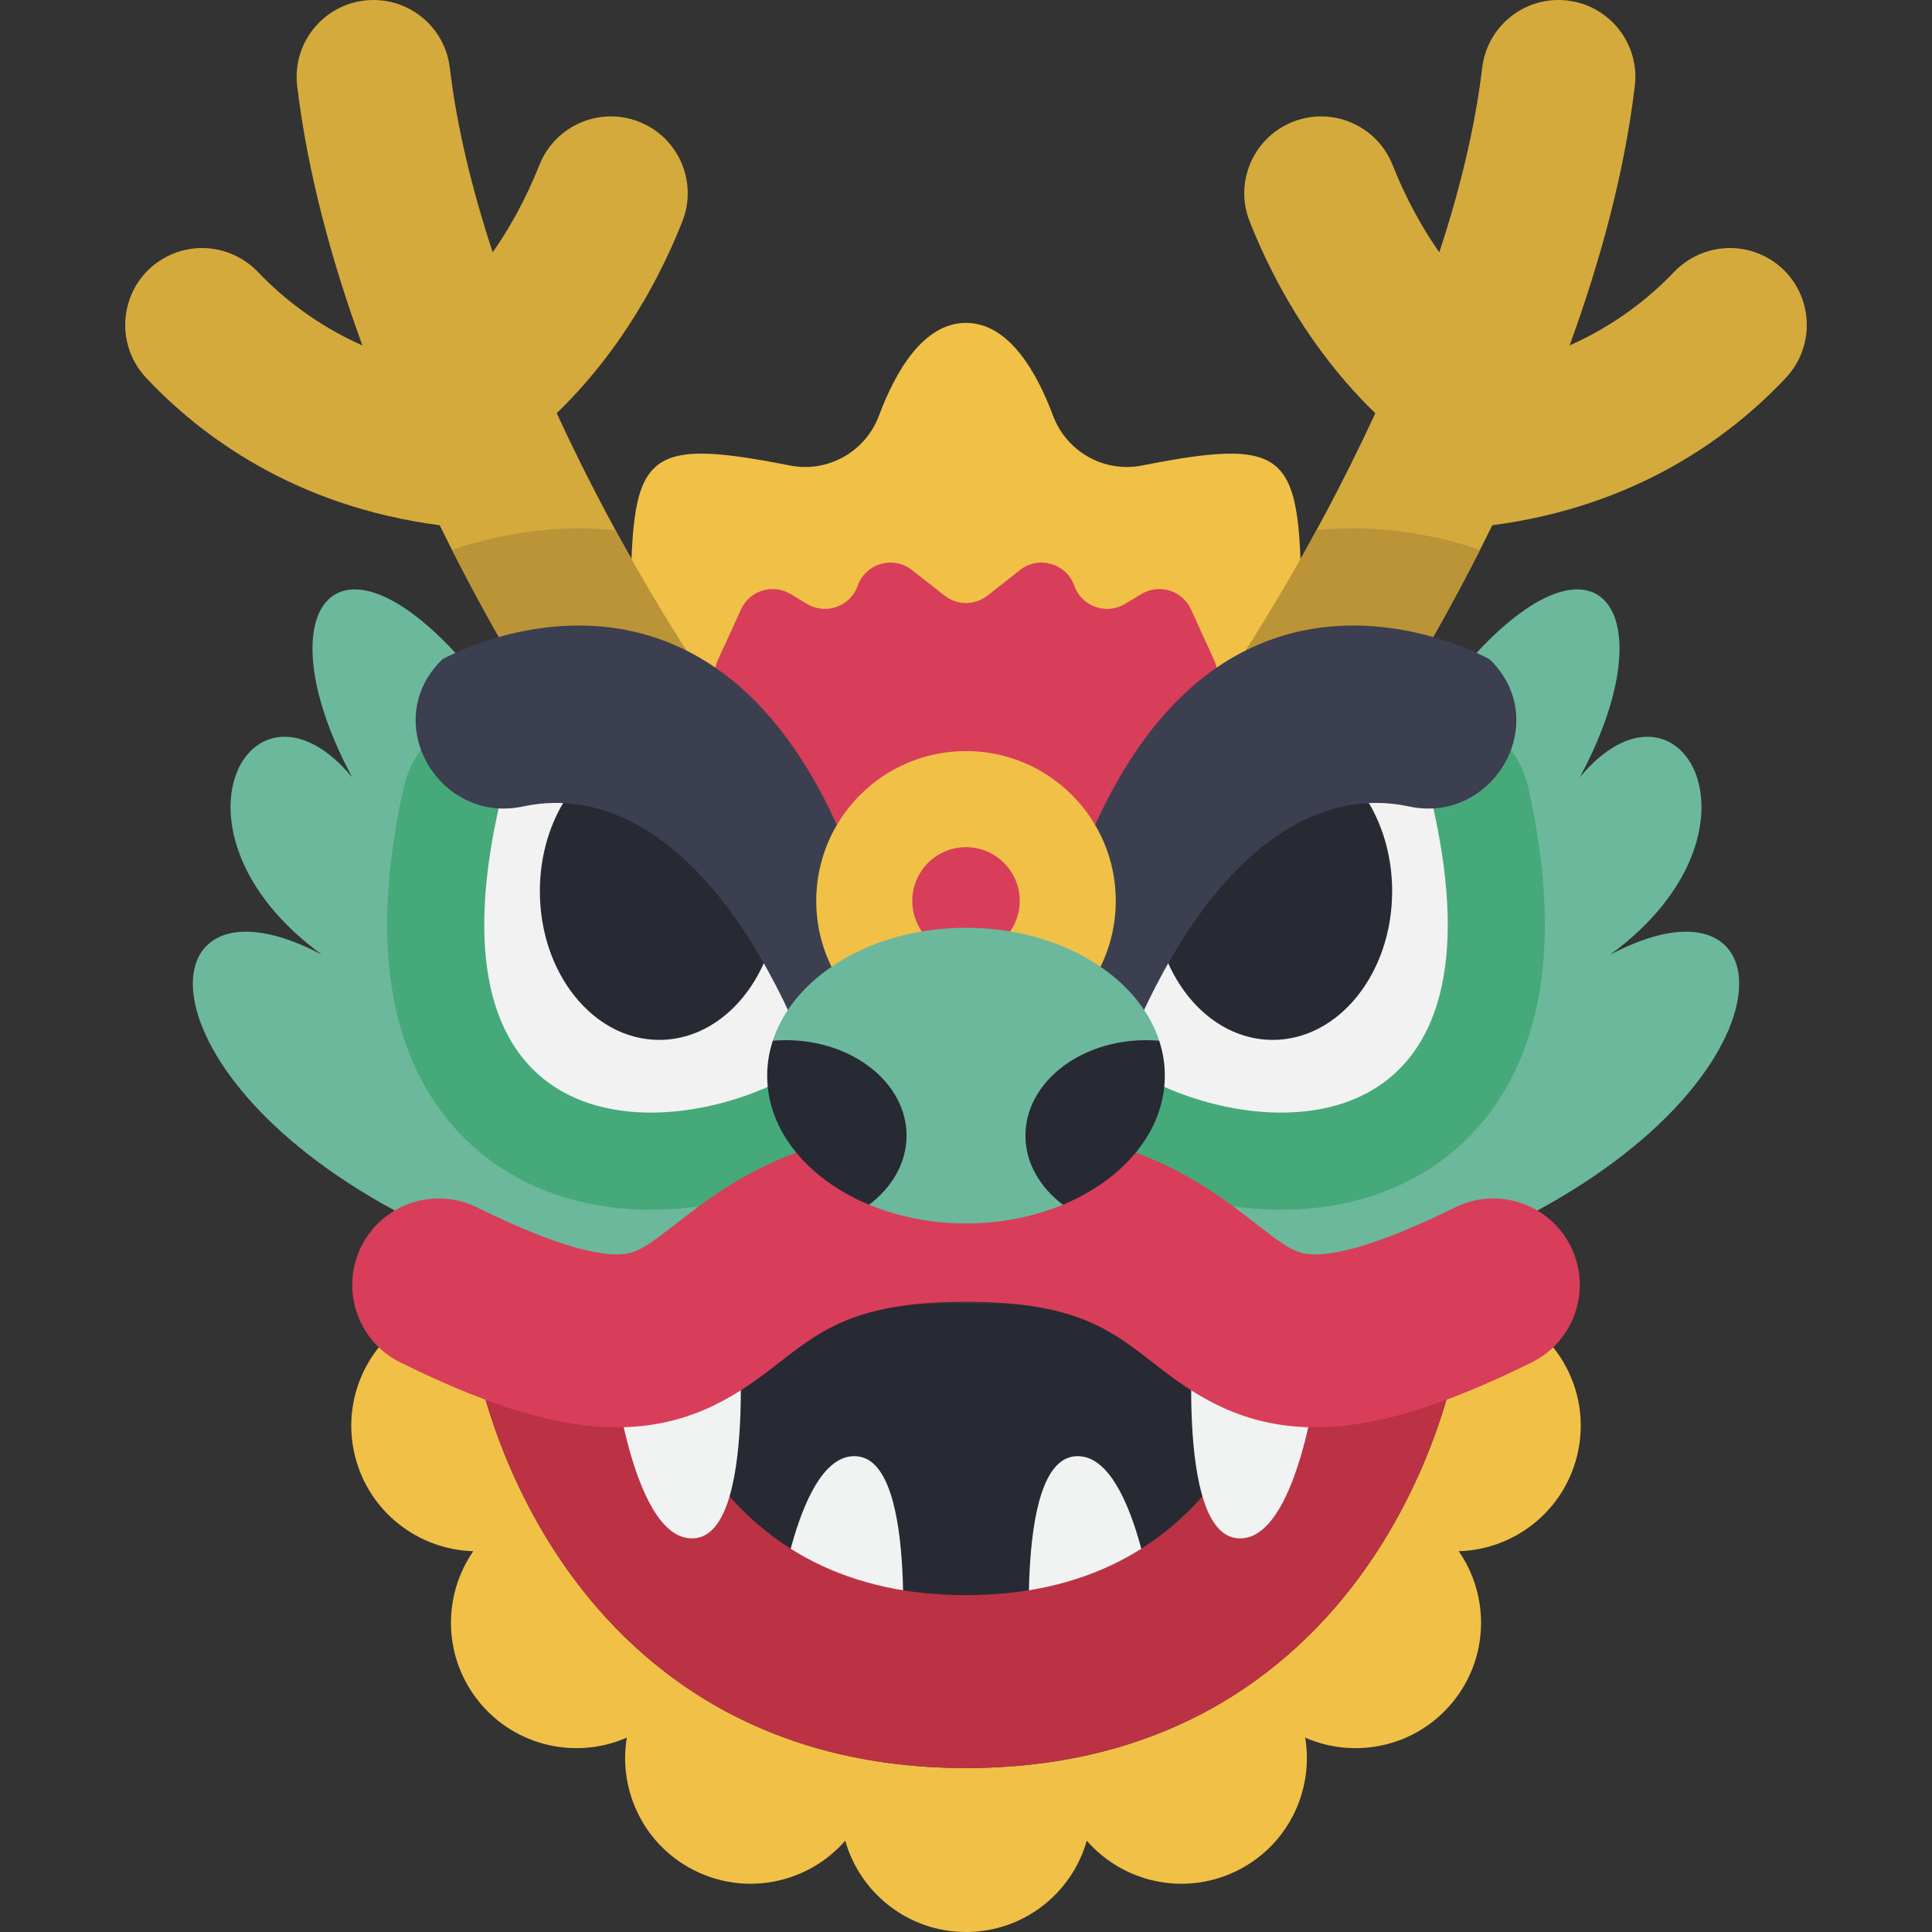 <?xml version="1.0" encoding="iso-8859-1"?>
<!-- Generator: Adobe Illustrator 19.0.0, SVG Export Plug-In . SVG Version: 6.00 Build 0)  -->
<svg version="1.1" id="Capa_1" xmlns="http://www.w3.org/2000/svg" xmlns:xlink="http://www.w3.org/1999/xlink" x="0px" y="0px"
	 viewBox="0 0 512.001 512.001" style="enable-background:new 0 0 512.001 512.001;" xml:space="preserve">
<rect x="0" y="0" width="512.001" height="512.001" fill="#333333" stroke="none"/>
<g>
	<path style="fill:#D4AA3D;" d="M183.879,175.335c-0.322-0.473-18.974-28.117-36.35-65.834c9.856-9.49,23.336-25.773,33.28-50.748
		c4.161-10.45-0.937-22.294-11.387-26.456c-10.449-4.16-22.294,0.937-26.456,11.387c-3.762,9.448-8.12,17.088-12.393,23.18
		c-5.286-16.032-9.424-32.638-11.371-48.915C117.865,6.782,107.731-1.19,96.559,0.147C85.391,1.484,77.42,11.621,78.756,22.789
		c2.791,23.322,9.29,46.843,17.287,68.764c-12.599-5.613-21.646-13.143-27.612-19.404c-6.26-6.57-16.053-8.319-24.136-4.192l0,0
		c-12.142,6.198-14.867,22.286-5.528,32.217c14.371,15.283,39.281,33.989,77.754,39.021c16.586,33.726,32.415,57.195,33.686,59.061
		c3.941,5.791,10.341,8.908,16.855,8.908c3.946,0,7.933-1.145,11.441-3.532C187.801,197.302,190.208,184.633,183.879,175.335z"/>
	<path style="fill:#D4AA3D;" d="M328.123,175.335c0.322-0.473,18.974-28.117,36.35-65.834c-9.856-9.49-23.336-25.773-33.28-50.748
		c-4.161-10.45,0.937-22.294,11.387-26.456c10.449-4.16,22.294,0.937,26.456,11.387c3.762,9.448,8.12,17.088,12.393,23.18
		c5.286-16.032,9.424-32.638,11.371-48.915c1.336-11.168,11.469-19.14,22.641-17.803c11.168,1.336,19.139,11.473,17.803,22.641
		c-2.791,23.322-9.29,46.843-17.287,68.764c12.6-5.613,21.647-13.142,27.613-19.404c6.26-6.57,16.053-8.319,24.136-4.192l0,0
		c12.142,6.198,14.867,22.286,5.528,32.217c-14.371,15.283-39.281,33.989-77.754,39.021c-16.586,33.726-32.415,57.195-33.686,59.061
		c-3.941,5.791-10.341,8.908-16.855,8.908c-3.946,0-7.933-1.145-11.441-3.532C324.201,197.302,321.795,184.633,328.123,175.335z"/>
</g>
<path style="fill:#F0C146;" d="M393.813,345.587h-10.461l3.606,9.656c-0.421,2.907-4.621,29.18-22.094,56.047
	c-16.989,26.123-49.667,57.263-108.861,57.263s-91.872-31.14-108.861-57.263c-17.473-26.867-21.673-53.14-22.094-56.047l5.144-9.656
	h-12.001c-17.81,4.51-28.591,22.604-24.079,40.414c3.739,14.76,16.808,24.682,31.312,25.083
	c-8.266,11.924-8.011,28.332,1.669,40.085s25.734,15.149,39.022,9.321c-2.387,14.312,4.847,29.041,18.616,35.539
	s29.738,2.718,39.268-8.224c3.95,13.962,16.778,24.196,32.004,24.196s28.054-10.234,32.003-24.196
	c9.53,10.942,25.498,14.722,39.268,8.224c13.77-6.498,21.003-21.227,18.616-35.539c13.287,5.828,29.343,2.432,39.022-9.321
	c9.68-11.753,9.935-28.16,1.669-40.085c14.504-0.401,27.574-10.323,31.312-25.083C422.403,368.192,411.622,350.098,393.813,345.587z
	"/>
<path style="fill:#272933;" d="M343.627,345.587H169.29l1.106,3.082l-0.018-0.117c0.031,0.198,3.232,20.006,15.968,38.953
	c15.712,23.373,39.148,35.224,69.655,35.224s53.941-11.851,69.654-35.224c12.737-18.946,15.938-38.754,15.969-38.953l-0.018,0.117
	L343.627,345.587z"/>
<path style="fill:#F0C146;" d="M302.675,123.362c-10.041,1.982-20.023-3.62-23.607-13.206
	c-4.304-11.511-11.696-24.588-23.068-24.588s-18.765,13.077-23.068,24.588c-3.584,9.587-13.565,15.188-23.607,13.206
	c-41.883-8.266-41.925-2.393-42.284,43.83v81.367h177.916v-81.367C344.6,120.968,344.559,115.096,302.675,123.362z"/>
<path style="fill:#D83D59;" d="M190.221,174.985l6.159-13.492c2.281-4.996,8.4-6.898,13.111-4.075l4.398,2.635
	c4.992,2.992,11.473,0.66,13.415-4.826l0,0c2.102-5.938,9.411-8.06,14.367-4.172l8.645,6.784c3.338,2.619,8.032,2.619,11.37,0
	l8.645-6.784c4.955-3.889,12.264-1.766,14.367,4.172l0,0c1.942,5.487,8.423,7.818,13.415,4.826l4.398-2.635
	c4.711-2.823,10.83-0.921,13.111,4.075l6.159,13.492c0.548,1.2,0.831,2.504,0.831,3.824v36.486c0,5.086-4.123,9.209-9.209,9.209
	H198.598c-5.086,0-9.209-4.123-9.209-9.209V178.81C189.39,177.49,189.673,176.186,190.221,174.985z"/>
<g>
	<path style="fill:#6CB89C;" d="M391.306,173.018c33.134-35.696,50.368-9.789,27.354,32.98
		c26.545-31.907,52.884,14.257,8.079,46.975c46.163-24.306,50.916,29.737-19.327,67.834l-16.106,23.001h-71.83l-63.475-19.579
		l39.693-85.491L391.306,173.018z"/>
	<path style="fill:#6CB89C;" d="M120.696,173.018c-33.134-35.696-50.368-9.789-27.354,32.98
		c-26.545-31.907-52.884,14.257-8.079,46.975c-46.163-24.306-50.916,29.737,19.327,67.834l16.106,23.001h71.83l63.475-19.579
		l-39.693-85.491L120.696,173.018z"/>
</g>
<path style="fill:#45A97A;" d="M392.838,186.796l8.685,13.504c1.64,2.551,2.818,5.371,3.477,8.331l0,0
	c8.515,38.213,4.667,67.774-11.437,87.862c-12.465,15.548-31.664,24.112-54.062,24.113c-0.002,0-0.002,0-0.004,0
	c-13.507,0-28.14-3.175-41.205-8.94l-1.544-0.681l-7.575-32.553l31.527-71.268L392.838,186.796z"/>
<path style="fill:#F2F2F2;" d="M379.864,214.232c19.041,85.451-37.833,88.583-71.172,73.871l-30.679-18.66l48.252-70.397
	l38.696-7.984L379.864,214.232z"/>
<path style="fill:#272933;" d="M362.781,212.836l-40.169-5.672l-13.011,48.109c5.4,12.11,15.771,20.31,27.685,20.31
	c17.479,0,31.649-17.642,31.649-39.405C368.935,227.44,366.647,219.37,362.781,212.836z"/>
<path style="fill:#BB9437;" d="M392.214,145.726c-15.342,30.193-29.231,50.786-30.419,52.529
	c-3.941,5.791-10.341,8.908-16.855,8.908c-3.946,0-7.933-1.145-11.441-3.532c-9.298-6.329-11.705-18.998-5.376-28.296
	c0.225-0.33,9.359-13.872,20.757-34.817c3.208-0.334,6.462-0.505,9.764-0.505C371.894,140.014,383.568,142.788,392.214,145.726z"/>
<path style="fill:#3C3F4F;" d="M395.866,175.852c-0.333-0.364-0.677-0.724-1.035-1.082c0,0-67.332-38.538-104.609,43.866
	l-12.21,50.809h24.331c21.144-45.871,47.619-60.766,71.011-55.731C395.255,218.426,410.982,192.384,395.866,175.852z"/>
<path style="fill:#45A97A;" d="M119.164,186.796l-8.685,13.504c-1.64,2.551-2.818,5.371-3.477,8.331l0,0
	c-8.515,38.213-4.667,67.774,11.437,87.862c12.465,15.548,31.664,24.112,54.062,24.113c0.002,0,0.002,0,0.004,0
	c13.507,0,28.14-3.175,41.205-8.94l1.544-0.681l7.575-32.553l-31.527-71.268L119.164,186.796z"/>
<path style="fill:#F2F2F2;" d="M132.138,214.232c-19.041,85.451,37.833,88.583,71.172,73.871l30.679-18.66l-48.252-70.397
	l-38.696-7.984L132.138,214.232z"/>
<path style="fill:#272933;" d="M189.39,204.375l-40.169,8.461c-3.865,6.534-6.153,14.605-6.153,23.342
	c0,21.763,14.17,39.405,31.649,39.405c11.914,0,22.285-8.2,27.685-20.31L189.39,204.375z"/>
<path style="fill:#BB9437;" d="M119.788,145.726c15.342,30.193,29.231,50.786,30.419,52.529c3.941,5.791,10.341,8.908,16.855,8.908
	c3.946,0,7.933-1.145,11.441-3.532c9.298-6.329,11.705-18.998,5.377-28.296c-0.225-0.33-9.359-13.872-20.757-34.817
	c-3.208-0.334-6.462-0.505-9.764-0.505C140.108,140.014,128.434,142.788,119.788,145.726z"/>
<path style="fill:#3C3F4F;" d="M116.136,175.852c0.333-0.364,0.677-0.724,1.035-1.082c0,0,67.332-38.538,104.609,43.866
	l12.21,50.809h-24.331c-21.144-45.871-47.62-60.766-71.011-55.731C116.747,218.426,101.021,192.384,116.136,175.852z"/>
<g>
	<path style="fill:#F1F2F2;" d="M205.69,430.092c0,0,5.431-46.163,21.724-44.127s11.201,58.383,11.201,58.383L205.69,430.092z"/>
	<path style="fill:#F1F2F2;" d="M306.312,430.092c0,0-5.431-46.163-21.724-44.127s-11.201,58.383-11.201,58.383L306.312,430.092z"/>
</g>
<path style="fill:#BC3245;" d="M125.045,355.243c0.421,2.907,4.621,29.18,22.094,56.047c16.99,26.123,49.667,57.263,108.861,57.263
	s91.872-31.14,108.861-57.263c17.473-26.867,21.673-53.14,22.094-56.047l-45.351-6.573l0.018-0.117
	c-0.031,0.198-3.232,20.006-15.969,38.953c-15.712,23.373-39.147,35.224-69.654,35.224s-53.942-11.851-69.655-35.224
	c-12.736-18.946-15.938-38.754-15.968-38.953l0.018,0.117L125.045,355.243z"/>
<g>
	<path style="fill:#F1F2F2;" d="M162.655,363.497c0,0,5.431,46.163,21.724,44.127s11.201-58.383,11.201-58.383L162.655,363.497z"/>
	<path style="fill:#F1F2F2;" d="M349.347,363.497c0,0-5.431,46.163-21.724,44.127c-16.293-2.037-11.201-58.383-11.201-58.383
		L349.347,363.497z"/>
</g>
<path style="fill:#D83D59;" d="M348.58,378.256c-1.841,0.001-3.643-0.075-5.418-0.228c-17.919-1.531-29.34-10.44-38.516-17.599
	c-11.314-8.827-21.087-15.431-48.645-15.431c-27.559,0-37.331,6.604-48.645,15.431c-9.177,7.159-20.597,16.069-38.516,17.599
	c-16.718,1.423-36.058-3.801-62.718-16.958c-11.348-5.599-16.008-19.338-10.408-30.685s19.338-16.005,30.686-10.409
	c22.396,11.052,33.315,12.847,38.541,12.394c4.023-0.343,6.772-2.253,14.231-8.07c13.345-10.411,33.512-26.143,76.831-26.143
	s63.486,15.732,76.831,26.143c7.458,5.817,10.207,7.727,14.231,8.07c5.214,0.456,16.143-1.34,38.542-12.394
	c11.344-5.597,25.086-0.941,30.686,10.409c5.599,11.347,0.939,25.086-10.409,30.686C382.051,372.829,364.066,378.256,348.58,378.256
	z"/>
<circle style="fill:#F0C146;" cx="256.001" cy="238.735" r="39.693"/>
<path style="fill:#D83D59;" d="M256.001,252.973c-7.849,0-14.235-6.385-14.235-14.234s6.386-14.234,14.235-14.234
	s14.235,6.385,14.235,14.234S263.85,252.973,256.001,252.973z"/>
<path style="fill:#6CB89C;" d="M256.001,245.867c-24.216,0-44.604,12.151-50.767,28.7l-0.435,1.238l25.52,43.453
	c7.6,3.162,16.355,4.972,25.682,4.972c9.111,0,17.675-1.727,25.15-4.755l0.533-0.216l25.52-43.453
	C301.614,258.629,280.818,245.867,256.001,245.867z"/>
<g>
	<path style="fill:#272933;" d="M208.259,275.656c-1.169,0-2.323,0.053-3.46,0.149c-0.964,2.965-1.489,6.057-1.489,9.243
		c0,14.703,10.897,27.508,27.008,34.21c6.114-4.607,9.93-11.103,9.93-18.308C240.249,286.981,225.926,275.656,208.259,275.656z"/>
	<path style="fill:#272933;" d="M303.743,275.656c1.169,0,2.323,0.053,3.46,0.149c0.964,2.965,1.489,6.057,1.489,9.243
		c0,14.703-10.897,27.508-27.008,34.21c-6.114-4.607-9.93-11.103-9.93-18.308C271.754,286.981,286.076,275.656,303.743,275.656z"/>
</g>
<g>
</g>
<g>
</g>
<g>
</g>
<g>
</g>
<g>
</g>
<g>
</g>
<g>
</g>
<g>
</g>
<g>
</g>
<g>
</g>
<g>
</g>
<g>
</g>
<g>
</g>
<g>
</g>
<g>
</g>
</svg>
